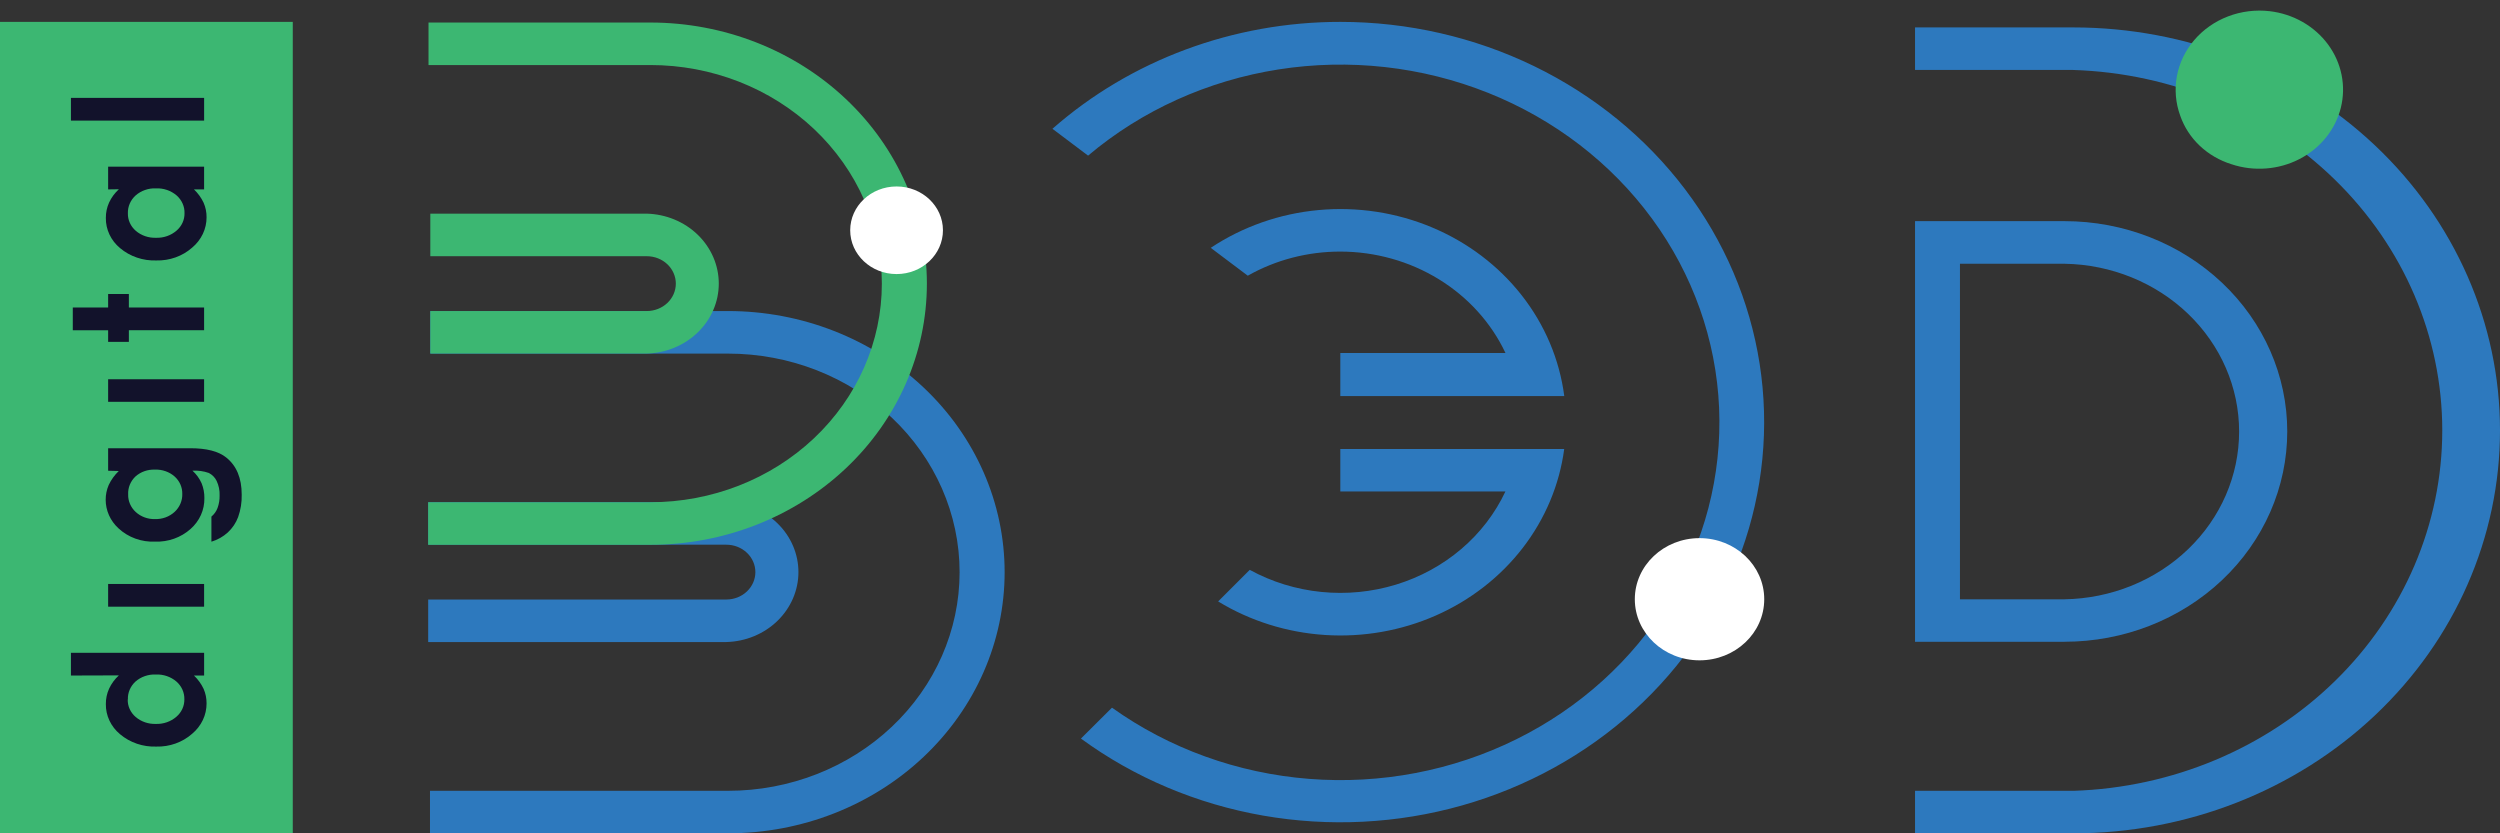 <svg width="150" height="50" viewBox="0 0 150 50" fill="none" xmlns="http://www.w3.org/2000/svg">
<rect x="0" y="0" width="150" height="50" fill="#333333" stroke="none"/>
<g clip-path="url(#clip0_2382_335)">
<path d="M43.581 30.132H25.691V32.682H43.581C44.043 32.682 44.486 32.855 44.812 33.164C45.139 33.472 45.323 33.891 45.323 34.327C45.323 34.763 45.139 35.181 44.812 35.49C44.486 35.798 44.043 35.971 43.581 35.971H25.691V38.522H43.581C44.739 38.492 45.839 38.037 46.646 37.253C47.454 36.469 47.906 35.419 47.906 34.325C47.906 33.232 47.454 32.181 46.646 31.397C45.839 30.614 44.739 30.159 43.581 30.129V30.132Z" fill="#2D79BE"/>
<path d="M43.686 49.998H25.799V47.448H43.686C47.37 47.448 50.903 46.066 53.507 43.607C56.112 41.147 57.576 37.811 57.576 34.332C57.576 30.854 56.112 27.518 53.507 25.058C50.903 22.598 47.37 21.216 43.686 21.216H25.819V18.663H43.686C48.086 18.663 52.307 20.314 55.418 23.252C58.53 26.19 60.278 30.175 60.278 34.331C60.278 38.486 58.53 42.471 55.418 45.41C52.307 48.348 48.086 49.998 43.686 49.998Z" fill="#2D79BE"/>
<path d="M124.396 50H114.902V47.45H124.396C130.336 47.26 135.965 44.898 140.096 40.864C144.227 36.829 146.536 31.436 146.536 25.824C146.536 20.212 144.227 14.819 140.096 10.784C135.965 6.749 130.336 4.388 124.396 4.198H114.902V1.645H124.396C131.186 1.645 137.699 4.192 142.501 8.726C147.302 13.26 150 19.41 150 25.822C150 32.235 147.302 38.384 142.501 42.918C137.699 47.453 131.186 50 124.396 50Z" fill="#2D79BE"/>
<path d="M123.872 38.508H114.902V13.269H123.872C127.416 13.269 130.815 14.598 133.321 16.964C135.827 19.331 137.235 22.54 137.235 25.887C137.235 29.233 135.827 32.443 133.321 34.809C130.815 37.175 127.416 38.505 123.872 38.505V38.508ZM117.597 35.958H123.872C126.667 35.911 129.331 34.831 131.29 32.948C133.249 31.065 134.347 28.531 134.347 25.891C134.347 23.252 133.249 20.718 131.29 18.835C129.331 16.952 126.667 15.871 123.872 15.825H117.597V35.958Z" fill="#2D79BE"/>
<path d="M136.181 0.671C135.333 0.573 134.472 0.681 133.681 0.984C132.889 1.287 132.192 1.776 131.656 2.403C131.119 3.031 130.761 3.777 130.613 4.572C130.467 5.366 130.536 6.183 130.815 6.946C131.051 7.624 131.451 8.241 131.985 8.746C132.52 9.251 133.172 9.631 133.889 9.854C134.554 10.076 135.262 10.162 135.965 10.108C136.668 10.055 137.351 9.862 137.969 9.542C138.588 9.223 139.129 8.784 139.556 8.254C139.984 7.724 140.288 7.115 140.45 6.467C140.611 5.819 140.627 5.146 140.495 4.492C140.363 3.837 140.087 3.217 139.684 2.67C139.281 2.123 138.762 1.663 138.158 1.318C137.554 0.974 136.881 0.753 136.181 0.671Z" fill="#3CB772"/>
<path d="M80.419 1.313C74.01 1.311 67.838 3.603 63.147 7.727L65.285 9.338C68.497 6.626 72.46 4.833 76.71 4.166C80.96 3.5 85.324 3.988 89.292 5.573C93.26 7.159 96.669 9.776 99.121 13.121C101.575 16.466 102.97 20.4 103.146 24.465C103.322 28.53 102.272 32.559 100.115 36.081C97.96 39.604 94.788 42.476 90.97 44.361C87.153 46.247 82.846 47.07 78.553 46.733C74.259 46.397 70.155 44.914 66.719 42.46L64.856 44.314C68.055 46.653 71.799 48.236 75.777 48.934C79.755 49.631 83.851 49.423 87.727 48.325C91.601 47.228 95.144 45.273 98.057 42.623C100.972 39.974 103.175 36.705 104.483 33.09C105.791 29.475 106.167 25.618 105.58 21.838C104.992 18.058 103.458 14.466 101.105 11.358C98.752 8.251 95.647 5.718 92.05 3.971C88.451 2.224 84.464 1.313 80.419 1.313Z" fill="#2D79BE"/>
<path d="M80.419 15.095C82.516 15.097 84.568 15.673 86.326 16.752C88.085 17.832 89.475 19.369 90.328 21.179H80.419V23.763H93.856C93.572 21.572 92.691 19.488 91.3 17.715C89.908 15.941 88.054 14.538 85.918 13.643C83.781 12.747 81.436 12.389 79.11 12.604C76.783 12.819 74.556 13.6 72.644 14.87L74.867 16.542C76.544 15.593 78.463 15.093 80.419 15.095Z" fill="#2D79BE"/>
<path d="M80.419 26.939V29.489H90.324C89.708 30.803 88.806 31.98 87.675 32.942C86.546 33.904 85.213 34.631 83.766 35.075C82.319 35.518 80.789 35.669 79.276 35.516C77.763 35.364 76.3 34.913 74.985 34.191L73.089 36.086C75.012 37.258 77.219 37.951 79.503 38.099C81.787 38.247 84.074 37.845 86.149 36.931C88.223 36.017 90.018 34.621 91.366 32.873C92.713 31.126 93.569 29.084 93.853 26.939H80.419Z" fill="#2D79BE"/>
<path d="M101.972 39.62C104.116 39.62 105.854 37.979 105.854 35.954C105.854 33.929 104.116 32.288 101.972 32.288C99.828 32.288 98.089 33.929 98.089 35.954C98.089 37.979 99.828 39.62 101.972 39.62Z" fill="white"/>
<path d="M39.021 32.687H25.691V30.134H39.021C42.705 30.134 46.238 28.752 48.843 26.292C51.447 23.832 52.911 20.496 52.911 17.018C52.911 13.539 51.447 10.203 48.843 7.743C46.238 5.284 42.705 3.902 39.021 3.902H25.711V1.352H39.021C43.422 1.352 47.642 3.002 50.753 5.941C53.865 8.879 55.613 12.864 55.613 17.019C55.613 21.174 53.865 25.16 50.753 28.098C47.642 31.036 43.422 32.687 39.021 32.687Z" fill="#3CB772"/>
<path d="M53.795 16.444C55.331 16.444 56.577 15.267 56.577 13.816C56.577 12.365 55.331 11.188 53.795 11.188C52.258 11.188 51.012 12.365 51.012 13.816C51.012 15.267 52.258 16.444 53.795 16.444Z" fill="white"/>
<path d="M38.628 15.373H38.808C39.27 15.373 39.713 15.546 40.04 15.854C40.366 16.163 40.55 16.581 40.55 17.017C40.55 17.453 40.366 17.872 40.04 18.18C39.713 18.488 39.27 18.662 38.808 18.662H25.819V21.212H38.802C39.959 21.182 41.059 20.727 41.867 19.943C42.675 19.16 43.127 18.109 43.127 17.016C43.127 15.922 42.675 14.872 41.867 14.088C41.059 13.304 39.959 12.849 38.802 12.819H25.819V15.37H38.628V15.373Z" fill="#3CB772"/>
<path d="M17.566 1.313H0V49.996H17.566V1.313Z" fill="#3CB772"/>
<path d="M4.256 40.532V39.169H12.247V40.532H11.638C11.881 40.763 12.077 41.035 12.217 41.333C12.337 41.609 12.397 41.906 12.394 42.205C12.395 42.549 12.319 42.889 12.17 43.203C12.021 43.517 11.802 43.797 11.53 44.025C10.948 44.54 10.175 44.816 9.379 44.795C8.579 44.823 7.799 44.557 7.202 44.053C6.931 43.827 6.714 43.549 6.567 43.237C6.42 42.925 6.346 42.586 6.351 42.245C6.348 41.926 6.414 41.61 6.547 41.317C6.686 41.019 6.885 40.749 7.133 40.523L4.256 40.532ZM7.664 41.966C7.658 42.163 7.698 42.359 7.78 42.541C7.862 42.722 7.984 42.885 8.138 43.017C8.47 43.301 8.906 43.451 9.353 43.435C9.805 43.45 10.246 43.297 10.58 43.008C10.735 42.876 10.858 42.714 10.941 42.533C11.024 42.353 11.065 42.157 11.062 41.96C11.067 41.761 11.027 41.563 10.946 41.379C10.864 41.195 10.742 41.03 10.587 40.894C10.249 40.604 9.803 40.451 9.346 40.47C9.124 40.461 8.901 40.494 8.692 40.567C8.483 40.639 8.292 40.751 8.128 40.894C7.977 41.033 7.859 41.2 7.78 41.385C7.702 41.569 7.665 41.768 7.673 41.966H7.664Z" fill="#12122B"/>
<path d="M6.488 36.401V35.038H12.246V36.401H6.488Z" fill="#12122B"/>
<path d="M6.488 28.245V26.894H11.421C12.395 26.894 13.111 27.078 13.569 27.447C14.191 27.94 14.502 28.683 14.502 29.676C14.514 30.133 14.442 30.588 14.289 31.021C14.16 31.371 13.947 31.688 13.667 31.948C13.389 32.201 13.053 32.39 12.685 32.501V30.996C12.852 30.856 12.978 30.679 13.052 30.48C13.14 30.241 13.182 29.988 13.176 29.735C13.189 29.431 13.128 29.128 12.996 28.851C12.899 28.65 12.736 28.484 12.531 28.378C12.218 28.267 11.883 28.221 11.549 28.242C11.784 28.456 11.97 28.712 12.096 28.996C12.211 29.281 12.268 29.584 12.263 29.889C12.269 30.236 12.198 30.581 12.055 30.901C11.911 31.22 11.697 31.508 11.428 31.744C11.145 31.995 10.812 32.191 10.449 32.321C10.085 32.45 9.698 32.511 9.31 32.498C8.904 32.516 8.499 32.453 8.12 32.316C7.741 32.178 7.396 31.967 7.107 31.698C6.864 31.475 6.672 31.209 6.54 30.915C6.408 30.621 6.341 30.305 6.341 29.985C6.339 29.681 6.402 29.379 6.524 29.098C6.67 28.787 6.874 28.503 7.127 28.26L6.488 28.245ZM7.69 29.661C7.683 29.858 7.721 30.055 7.8 30.238C7.879 30.421 7.997 30.587 8.148 30.724C8.3 30.863 8.481 30.972 8.679 31.044C8.877 31.117 9.088 31.151 9.3 31.145C9.517 31.151 9.732 31.117 9.934 31.043C10.136 30.969 10.32 30.857 10.475 30.715C10.627 30.575 10.746 30.406 10.825 30.221C10.905 30.035 10.943 29.836 10.937 29.636C10.942 29.441 10.903 29.246 10.824 29.066C10.744 28.885 10.626 28.723 10.475 28.588C10.317 28.449 10.131 28.341 9.928 28.271C9.725 28.2 9.51 28.168 9.294 28.177C9.079 28.169 8.866 28.201 8.665 28.272C8.464 28.343 8.281 28.452 8.125 28.591C7.978 28.732 7.864 28.899 7.789 29.083C7.714 29.267 7.68 29.464 7.69 29.661Z" fill="#12122B"/>
<path d="M6.488 24.109V22.755H12.246V24.109H6.488Z" fill="#12122B"/>
<path d="M4.367 19.816V18.45H6.488V17.64H7.732V18.45H12.246V19.813H7.732V20.512H6.488V19.816H4.367Z" fill="#12122B"/>
<path d="M6.488 11.364V10.001H12.246V11.364H11.638C11.881 11.595 12.077 11.867 12.217 12.165C12.337 12.441 12.397 12.738 12.394 13.037C12.395 13.38 12.319 13.721 12.17 14.035C12.021 14.349 11.802 14.629 11.53 14.857C10.948 15.372 10.175 15.648 9.379 15.627C8.579 15.655 7.799 15.389 7.202 14.885C6.93 14.659 6.714 14.381 6.567 14.069C6.42 13.757 6.346 13.418 6.351 13.077C6.348 12.758 6.414 12.442 6.547 12.149C6.686 11.851 6.885 11.581 7.133 11.355L6.488 11.364ZM7.673 12.799C7.668 12.995 7.708 13.191 7.79 13.373C7.872 13.554 7.994 13.716 8.148 13.85C8.479 14.133 8.915 14.283 9.362 14.267C9.815 14.282 10.256 14.129 10.59 13.84C10.745 13.708 10.868 13.546 10.951 13.365C11.034 13.185 11.075 12.989 11.071 12.792C11.077 12.593 11.037 12.395 10.955 12.211C10.874 12.027 10.751 11.862 10.597 11.726C10.258 11.436 9.812 11.283 9.356 11.302C9.133 11.293 8.911 11.326 8.702 11.399C8.493 11.471 8.301 11.583 8.138 11.726C7.985 11.864 7.865 12.031 7.785 12.215C7.705 12.4 7.667 12.599 7.673 12.799Z" fill="#12122B"/>
<path d="M4.256 7.236V5.873H12.247V7.236H4.256Z" fill="#12122B"/>
</g>
<defs>
<clipPath id="clip0_2382_335">
<rect width="150" height="50" fill="white"/>
</clipPath>
</defs>
</svg>
